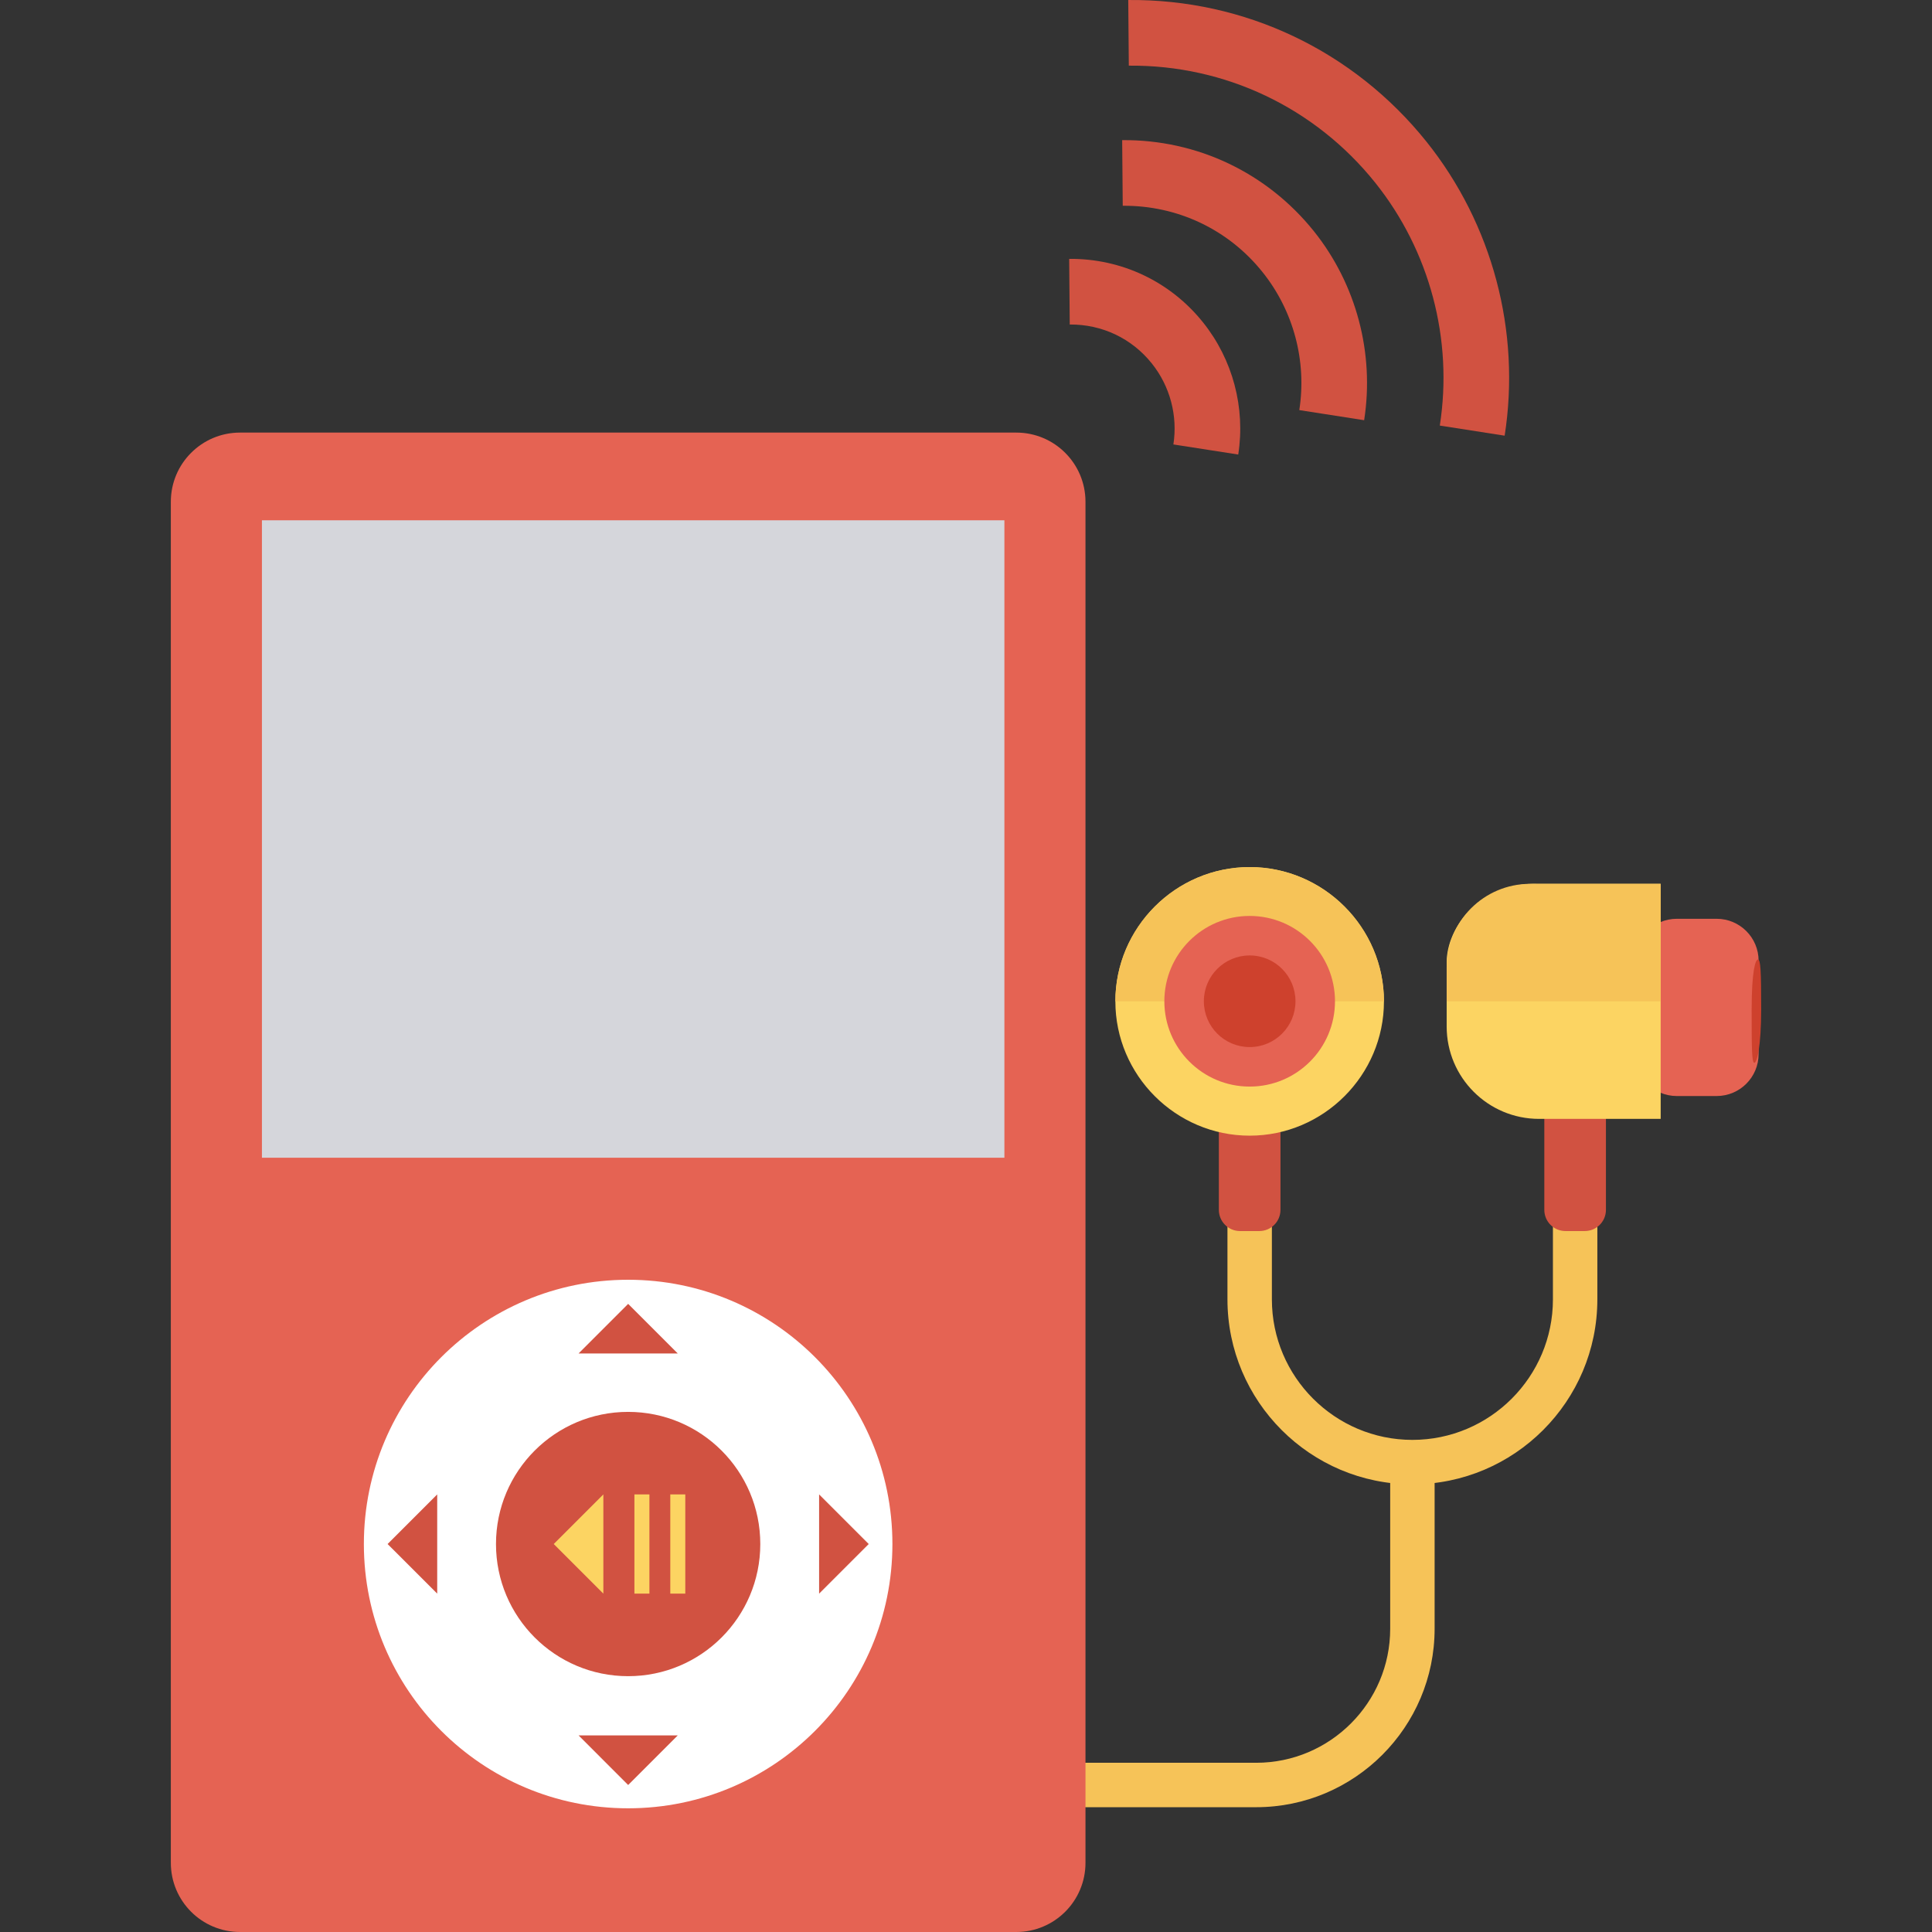 <?xml version="1.0" encoding="iso-8859-1"?>
<!-- Generator: Adobe Illustrator 19.0.0, SVG Export Plug-In . SVG Version: 6.00 Build 0)  -->
<svg xmlns="http://www.w3.org/2000/svg" xmlns:xlink="http://www.w3.org/1999/xlink" version="1.1" id="Capa_1" x="0px" y="0px" viewBox="0 0 409.6 409.6" style="enable-background:new 0 0 409.6 409.6;" xml:space="preserve">
<rect x="0" y="0" width="409.6" height="409.6" fill="#333333" stroke="none"/>
<path style="fill:#F6C358;" d="M266.32,383.142h-50.994v-9.418h50.994c15.665,0,28.412-12.747,28.412-28.412v-35.335h9.418v35.335  C304.15,366.171,287.179,383.142,266.32,383.142z"/>
<path style="fill:#E56353;" d="M215.465,409.6H50.885c-8.1,0-14.666-6.566-14.666-14.666V106.378c0-8.1,6.566-14.666,14.666-14.666  h164.58c8.1,0,14.666,6.566,14.666,14.666v288.556C230.131,403.034,223.565,409.6,215.465,409.6z"/>
<circle style="fill:#FFFFFF;" cx="133.171" cy="327.347" r="56.028"/>
<circle style="fill:#D15241;" cx="133.171" cy="327.347" r="28.017"/>
<rect x="55.532" y="110.305" style="fill:#D5D6DB;" width="157.409" height="135.142"/>
<g>
	<polygon style="fill:#D15241;" points="133.175,276.432 122.657,286.951 143.693,286.951  "/>
	<polygon style="fill:#D15241;" points="133.175,378.433 143.693,367.915 122.657,367.915  "/>
	<polygon style="fill:#D15241;" points="82.175,327.345 92.693,337.863 92.693,316.827  "/>
	<polygon style="fill:#D15241;" points="184.175,327.345 173.657,316.827 173.657,337.863  "/>
</g>
<g>
	<polygon style="fill:#FCD462;" points="117.398,327.345 127.916,337.863 127.916,316.827  "/>
	<rect x="134.502" y="316.826" style="fill:#FCD462;" width="3.18" height="21.033"/>
	<rect x="142.106" y="316.826" style="fill:#FCD462;" width="3.18" height="21.033"/>
</g>
<path style="fill:#F6C358;" d="M299.441,314.686c-21.619,0-39.21-17.591-39.21-39.21v-20.436h9.418v20.436  c0,16.426,13.366,29.792,29.792,29.792s29.792-13.366,29.792-29.792v-20.436h9.418v20.436  C338.651,297.096,321.06,314.686,299.441,314.686z"/>
<g>
	<path style="fill:#D15241;" d="M266.979,260.994h-4.082c-2.48,0-4.49-2.01-4.49-4.49v-19.646c0-2.48,2.01-4.491,4.49-4.491h4.082   c2.48,0,4.49,2.01,4.49,4.491v19.646C271.47,258.984,269.459,260.994,266.979,260.994z"/>
	<path style="fill:#D15241;" d="M335.98,260.994h-4.082c-2.48,0-4.491-2.01-4.491-4.49v-19.646c0-2.48,2.01-4.491,4.491-4.491h4.082   c2.48,0,4.491,2.01,4.491,4.491v19.646C340.471,258.984,338.46,260.994,335.98,260.994z"/>
</g>
<path style="fill:#FCD462;" d="M264.938,183.827c-15.659,0-28.471,12.812-28.471,28.471c0,15.659,12.812,28.471,28.471,28.471  c15.659,0,28.471-12.812,28.471-28.471C293.409,196.639,280.598,183.827,264.938,183.827z"/>
<path style="fill:#F6C358;" d="M236.467,212.298L236.467,212.298c0-15.659,12.812-28.471,28.471-28.471h0  c15.659,0,28.471,12.812,28.471,28.471v0"/>
<circle style="fill:#E56353;" cx="264.94" cy="212.275" r="18.089"/>
<circle style="fill:#CE412D;" cx="264.94" cy="212.275" r="9.713"/>
<path style="fill:#E56353;" d="M346.6,203.687v19.783c0,4.914,3.983,8.897,8.897,8.897h8.444c4.914,0,8.897-3.983,8.897-8.897  v-19.783c0-4.914-3.983-8.897-8.897-8.897h-8.444C350.584,194.79,346.6,198.773,346.6,203.687z"/>
<path style="fill:#CE412D;" d="M372.708,203.417c-0.556,0-1.342,2.541-1.342,10.556s0.011,11.345,0.567,11.345  c0.557,0,1.448-3.33,1.448-11.345S373.264,203.417,372.708,203.417z"/>
<path style="fill:#FCD462;" d="M326.29,237.212h25.789v-49.829H326.29c-12.337-0.512-19.584,9.135-19.584,16.616v13.629  C306.706,228.444,315.474,237.212,326.29,237.212z"/>
<path style="fill:#F6C358;" d="M352.078,212.298v-24.915h-27.693c-9.765,0-17.68,7.916-17.68,17.68v7.234H352.078z"/>
<g>
	<path style="fill:#D15241;" d="M239.318,13.919l-0.12-13.916c24.741-0.213,47.781,10.763,63.227,30.033   C316.408,47.517,322.45,70.236,319,92.368l-13.75-2.144c2.85-18.284-2.141-37.054-13.694-51.495   C278.82,22.835,259.76,13.744,239.318,13.919z"/>
	<path style="fill:#D15241;" d="M238.03,43.627l-0.12-13.916c15.907-0.138,30.697,6.916,40.645,19.308   c8.989,11.236,12.873,25.84,10.656,40.069l-13.75-2.144c1.618-10.381-1.216-21.035-7.774-29.231   C260.457,48.657,249.638,43.527,238.03,43.627z"/>
	<path style="fill:#D15241;" d="M226.794,68.798l-0.12-13.916c11.112-0.094,21.468,4.817,28.397,13.489   c6.281,7.852,8.995,18.056,7.447,27.995l-13.751-2.14c0.949-6.095-0.715-12.349-4.564-17.161   C239.946,71.725,233.609,68.741,226.794,68.798z"/>
</g>
<g>
</g>
<g>
</g>
<g>
</g>
<g>
</g>
<g>
</g>
<g>
</g>
<g>
</g>
<g>
</g>
<g>
</g>
<g>
</g>
<g>
</g>
<g>
</g>
<g>
</g>
<g>
</g>
<g>
</g>
</svg>
